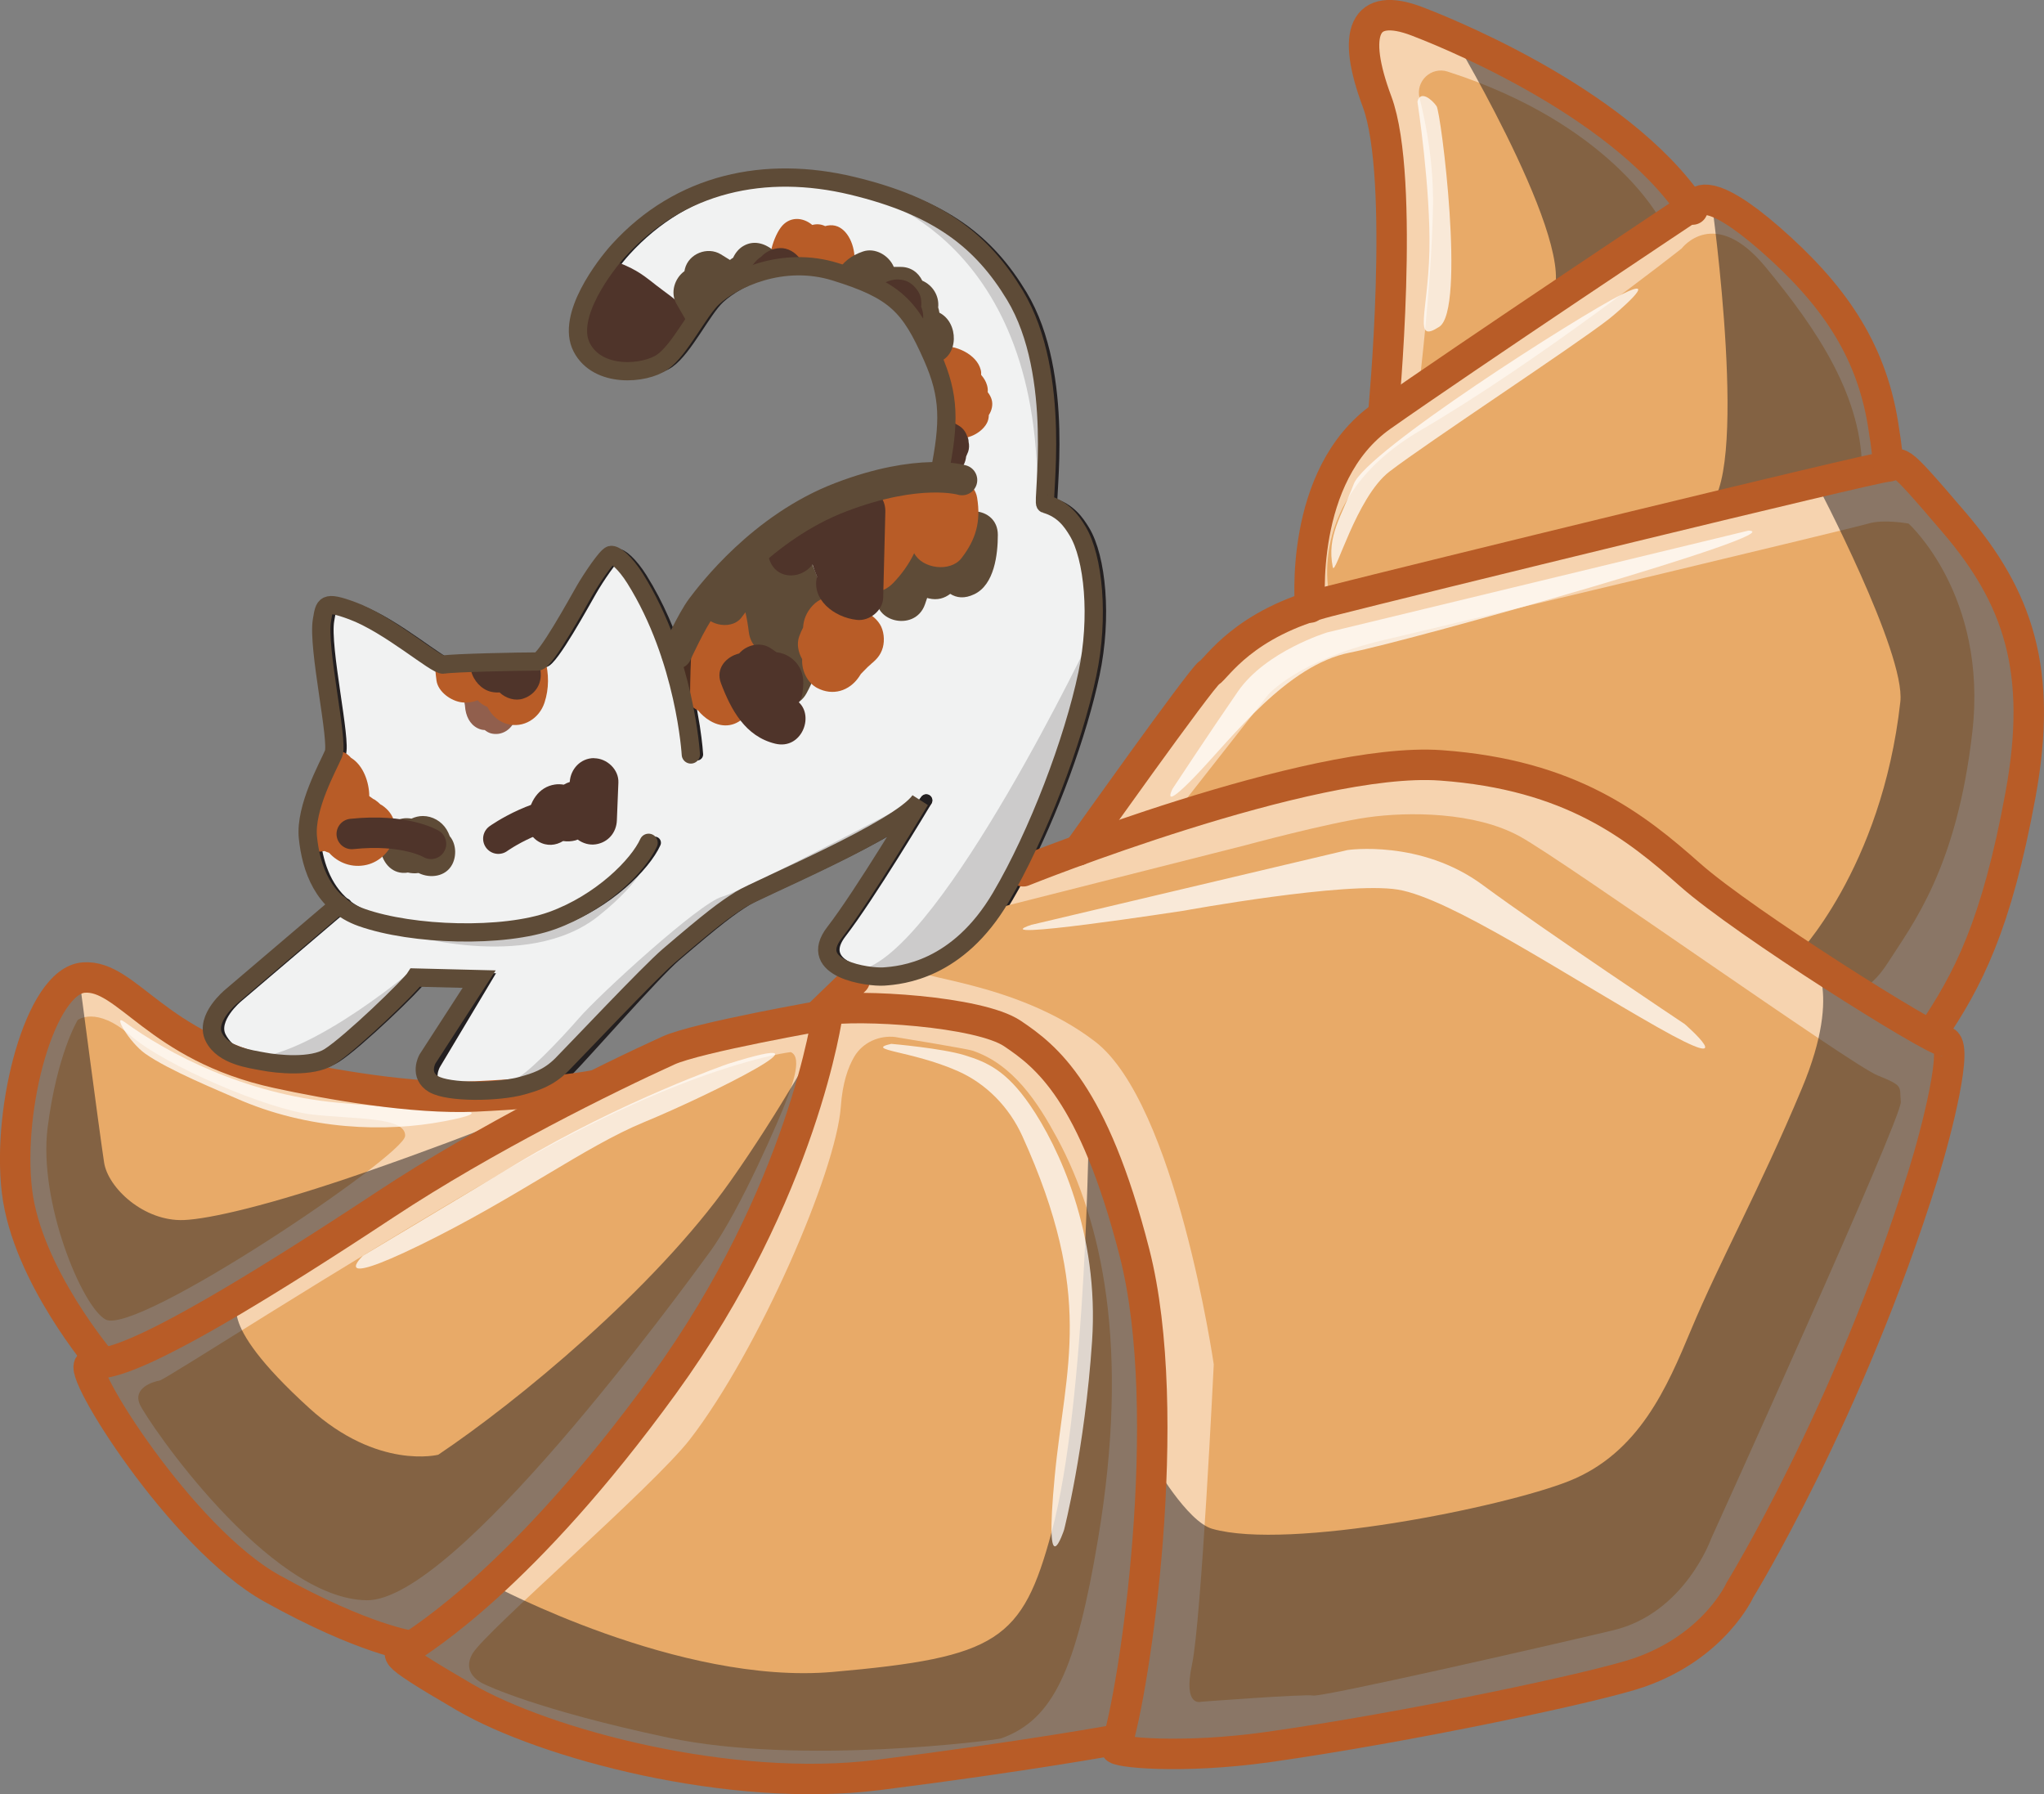 <?xml version="1.0" encoding="UTF-8"?>
<svg xmlns="http://www.w3.org/2000/svg" viewBox="0 0 335.76 294.7">
  <rect x="0" y="0" width="335.76" height="294.7" fill="#808080" stroke="none"/>
  <defs>
    <style>
      .cls-1, .cls-2, .cls-3 {
        stroke-width: 5px;
      }

      .cls-1, .cls-2, .cls-3, .cls-4, .cls-5 {
        fill: none;
        stroke-linecap: round;
        stroke-miterlimit: 10;
      }

      .cls-1, .cls-4 {
        stroke: #5e4b37;
      }

      .cls-6 {
        opacity: .18;
      }

      .cls-6, .cls-7, .cls-8 {
        fill: #231f20;
      }

      .cls-2 {
        stroke: #4f342a;
      }

      .cls-9 {
        fill: #f6d3af;
      }

      .cls-10 {
        fill: #b85c27;
      }

      .cls-11 {
        fill: #4f342a;
      }

      .cls-3 {
        stroke: #b85c27;
      }

      .cls-7 {
        opacity: .51;
      }

      .cls-7, .cls-8 {
        mix-blend-mode: overlay;
      }

      .cls-4 {
        stroke-width: 3px;
      }

      .cls-12 {
        fill: #f1f2f2;
      }

      .cls-13 {
        isolation: isolate;
      }

      .cls-14 {
        fill: #5e4b37;
      }

      .cls-15 {
        fill: #5e4b37;
      }

      .cls-16 {
        fill: #915f4d;
      }

      .cls-5 {
        stroke: #231f20;
        stroke-width: 2px;
      }

      .cls-17 {
        fill: #fff;
        opacity: .74;
      }

      .cls-18 {
        fill: #e8aa68;
      }

      .cls-8 {
        opacity: .75;
      }

      .cls-19 {
        fill: #b85c27;
      }
    </style>
  </defs>
  <g class="cls-13">
    <g id="Layer_2" data-name="Layer 2">
      <g id="Line_art" data-name="Line art">
        <g>
          <g>
            <g>
              <path class="cls-9" d="M216.24,99.65c.97-.32,1.99-.61,3.07-.89,14.04-3.57,88.73-21.83,91.53-22.08.17-.02.32-.04.45-.08,2.16-.46.94-2.25,10.79,9.27,10.47,12.26,14.59,24.27,10.85,44.68-3.96,21.58-8.68,30.51-14.55,39.19l-.44.15c-7.92-4.25-31.59-19.38-39.27-26.19-8.93-7.91-19.53-16.47-40.97-18-15.18-1.08-43.94,8.41-59.46,14.05l-.03-.07s20.17-28.4,21.44-29.17c1.18-.71,4.97-7.07,16.59-10.86Z"/>
              <path class="cls-9" d="M184.74,285.68c3.25-11.78,9.13-54.63,2.66-79.94-6.77-26.42-14.56-32.29-20.05-36-5.31-3.58-24.17-4.78-30.45-3.92-.2.03-.39.06-.56.09l6.12-5.87h0c1.55.3,3,.39,3.75.34,2.88-.2,12.17-1.02,19.23-13.02.69-1.17,1.37-2.4,2.05-3.69l.18.09s4.15-1.68,10.57-4.01c15.52-5.64,44.28-15.13,59.46-14.05,21.44,1.53,32.04,10.09,40.97,18,7.68,6.81,31.35,21.94,39.27,26.19,1.29.7,2.17,1.1,2.48,1.13,2.43.23-1.22,14.69-3.45,21.83-12.25,39.32-30.13,68.3-30.13,68.3,0,0-4.08,9.19-16.46,13.53-6.9,2.42-38.26,9.05-61.03,12.25-14.27,2.02-25.26.87-25.02.13.13-.4.27-.86.41-1.38Z"/>
              <path class="cls-9" d="M278.8,34.05c.74-.5,1.15-.77,1.15-.77,0,0,1.66-2.94,11.87,6,10.22,8.93,16.47,17.87,18.51,30.25.73,4.42.9,6.77.9,6.77l.06.3c-.13.04-.28.06-.45.08-2.8.25-77.49,18.51-91.53,22.08-1.08.28-2.1.57-3.07.89-.15-1.87-1.38-22.03,11.75-31.27.11-.08.23-.16.35-.25,12.61-8.84,44.05-29.82,50.46-34.08Z"/>
              <path class="cls-9" d="M278.8,34.05c-6.41,4.26-37.85,25.24-50.46,34.08l-.09-.13s3.7-38.68-1.02-51.32c-4.2-11.24-2.3-16.6,6.64-13.15,2.02.78,32.52,12.35,44.93,30.52Z"/>
              <path class="cls-9" d="M187.4,205.74c6.47,25.31.59,68.16-2.66,79.94-1.35.24-16.35,2.93-39.47,5.85-24.26,3.06-54.72-5.09-67.92-12.77-14.04-8.17-10.66-7-9.19-8.04.13-.09.3-.21.53-.36,3.63-2.43,19.72-13.11,41.35-42.91,21.69-29.89,26.43-57.74,26.89-60.76.03-.18.04-.27.04-.27l-.07-.6c6.28-.86,25.14.34,30.45,3.92,5.49,3.71,13.28,9.58,20.05,36Z"/>
              <path class="cls-12" d="M111.42,108.46l.23-.08s2.98-6.47,4.6-8.59c1.62-2.13,9.96-13.2,22.89-18.13,7.4-2.82,12.85-3.34,16.16-3.26v-.57c1.71-8.43,1.71-12.77-1.09-19.15-3.73-8.47-6.13-10.98-16-14.04-8.66-2.69-16.77,1.19-20.09,4.25-2.34,2.16-5.36,8.51-8.25,10.56-2.9,2.04-10.71,2.58-13.28-2.39-2.64-5.1,3.84-13.49,6.04-15.91,10.13-11.15,24.17-14.04,38.38-10.64,14.22,3.4,21.37,9.11,26.73,17.96,7.95,13.12,4.42,34.12,5.02,34.29,2.98.86,4.32,2.86,5.28,4.43,2.63,4.34,3.57,14.21,1.61,23.49-2.07,9.83-6.85,22.94-12.16,32.99-.68,1.29-1.36,2.52-2.05,3.69-7.06,12-16.35,12.82-19.23,13.02-.75.05-2.2-.04-3.75-.35-3.57-.73-7.61-2.66-4.34-6.88,4.53-5.85,13.46-20.73,14.01-21.65-3.45,4.87-26.7,14.51-29.41,16.2-2.73,1.7-4.77,3.23-11.83,9.28-3.26,2.78-15.32,16.51-17.54,18.72-2.21,2.22-4.44,3.15-6.55,3.75-.34.1-.71.18-1.11.26-1.93.13-4.11.26-6.55.37-.32.01-.65.03-.98.03-2.52-.13-4.8-.53-5.91-1.18-2.47-1.44-.85-4.17-.85-4.17l8.34-13.95-10.47-.26c-.85,1.36-10.64,10.81-14.13,13.02-2.86,1.82-8.68,2.39-10.89,1.96-.26-.05-.56-.12-.89-.21-2.28-.64-5.85-2.3-7.2-4.98-1.53-3.06,2.81-6.64,2.81-6.64l17.73-15.1c-3.47-2.84-4.7-7.22-5.09-11.03-.51-4.93,3.36-11.74,4.21-13.78.85-2.05-2.68-17.49-1.91-21.92.44-2.54.38-3.28,4.98-1.57,6.14,2.27,13.79,9.07,14.98,8.85,1.57-.29,12.51-.51,15.48-.51,1.28,0,6.63-9.8,7.71-11.66,1.1-1.92,3.61-5.66,4.29-5.83.69-.17,2.41,1.33,4,3.87,2.77,4.43,4.72,9.14,6.07,13.44Z"/>
              <path class="cls-9" d="M136.84,166.68h.09c-.46,3.03-5.2,30.88-26.89,60.77-21.63,29.8-37.72,40.48-41.35,42.91l-.02-.02s-7.72-.97-22.97-9.45c-14.94-8.3-32.37-36.33-29.88-36.76.57-.1,1.16-.1,2.05-.24,3.68-.6,12.48-3.63,46.46-26.06,11.19-7.39,23.98-14.29,34.16-19.38,4.85-2.43,9.1-4.44,12.31-5.9,4.79-2.18,26.04-5.87,26.04-5.87Z"/>
              <path class="cls-9" d="M98.42,178.3l.07.15c-10.18,5.09-22.97,11.99-34.16,19.38-33.98,22.43-42.78,25.46-46.46,26.06v-.02s-12.44-14.82-14.05-28.21c-1.66-13.79,3.83-34.6,10.98-35.11,6.74-.48,11.32,10.05,28.53,14.88,1.04.3,2.12.57,3.26.82,8.19,1.79,21.46,4.16,31.57,3.86,2.59.14,5.42,0,7.53-.4,9.04-.64,12.73-1.41,12.73-1.41Z"/>
            </g>
            <g>
              <path class="cls-5" d="M114.5,123.91s-.39-6.93-3.08-15.45c-1.35-4.3-3.3-9.01-6.07-13.44-1.59-2.54-3.31-4.04-4-3.87-.68.17-3.19,3.91-4.29,5.83-1.08,1.86-6.43,11.66-7.71,11.66-2.97,0-13.91.22-15.48.51-1.19.22-8.84-6.58-14.98-8.85-4.6-1.71-4.54-.97-4.98,1.57-.77,4.43,2.76,19.87,1.91,21.92-.85,2.04-4.72,8.85-4.21,13.78.39,3.81,1.62,8.19,5.09,11.03,1.03.85,2.26,1.56,3.72,2.08,8.38,2.96,23.32,3.4,31.32.51s14.13-9.02,15.83-12.77"/>
              <path class="cls-5" d="M152.16,131.45s-.02.03-.03.05c-.55.92-9.48,15.8-14.01,21.65-3.27,4.22.77,6.15,4.34,6.88,1.55.31,3,.4,3.75.35,2.88-.2,12.17-1.02,19.23-13.02.69-1.17,1.37-2.4,2.05-3.69,5.31-10.05,10.09-23.16,12.16-32.99,1.96-9.28,1.02-19.15-1.61-23.49-.96-1.57-2.3-3.57-5.28-4.43-.6-.17,2.93-21.17-5.02-34.29-5.36-8.85-12.51-14.56-26.73-17.96-14.21-3.4-28.25-.51-38.38,10.64-2.2,2.42-8.68,10.81-6.04,15.91,2.57,4.97,10.38,4.43,13.28,2.39,2.89-2.05,5.91-8.4,8.25-10.56,3.32-3.06,11.43-6.94,20.09-4.25,9.87,3.06,12.27,5.57,16,14.04,2.8,6.38,2.8,10.72,1.1,19.15"/>
              <path class="cls-5" d="M56.76,148.55l-.06.05-17.73,15.1s-4.34,3.58-2.81,6.64c1.35,2.68,4.92,4.34,7.2,4.98.33.09.63.16.89.21,2.21.43,8.03-.14,10.89-1.96,3.49-2.21,13.28-11.66,14.13-13.02l10.47.26-8.34,13.95s-1.62,2.73.85,4.17c1.11.65,3.39,1.05,5.91,1.18,2.59.14,5.42,0,7.53-.4.4-.08.77-.16,1.11-.26,2.11-.6,4.34-1.53,6.55-3.75,2.22-2.21,14.28-15.94,17.54-18.72,7.06-6.05,9.1-7.58,11.83-9.28,2.71-1.69,25.96-11.33,29.41-16.2"/>
              <path class="cls-5" d="M159.06,78.85s-1.28-.39-3.76-.45c-3.31-.08-8.76.44-16.16,3.26-12.93,4.93-21.27,16-22.89,18.13-1.62,2.12-4.6,8.59-4.6,8.59"/>
              <line class="cls-5" x1="136.34" y1="165.91" x2="142.46" y2="160.04"/>
              <path class="cls-5" d="M167.67,143.76s4.15-1.68,10.57-4.01c15.52-5.64,44.28-15.13,59.46-14.05,21.44,1.53,32.04,10.09,40.97,18,7.68,6.81,31.35,21.94,39.27,26.19,1.29.7,2.17,1.1,2.48,1.13,2.43.23-1.22,14.69-3.45,21.83-12.25,39.32-30.13,68.3-30.13,68.3,0,0-4.08,9.19-16.46,13.53-6.9,2.42-38.26,9.05-61.03,12.25-14.27,2.02-25.26.87-25.02.13.13-.4.27-.86.41-1.38,3.25-11.78,9.13-54.63,2.66-79.94-6.77-26.42-14.56-32.29-20.05-36-5.31-3.58-24.17-4.78-30.45-3.92-.2.03-.39.06-.56.09h-.01"/>
              <path class="cls-5" d="M178.21,139.68s20.17-28.4,21.44-29.17c1.18-.71,4.97-7.07,16.59-10.86.97-.32,1.99-.61,3.07-.89,14.04-3.57,88.73-21.83,91.53-22.08.17-.02.32-.04.45-.08,2.16-.46.94-2.25,10.79,9.27,10.47,12.26,14.59,24.27,10.85,44.68-3.96,21.58-8.68,30.51-14.55,39.19"/>
              <path class="cls-5" d="M216.25,99.79s0-.05-.01-.14c-.15-1.87-1.38-22.03,11.75-31.27.11-.08.23-.16.35-.25,12.61-8.84,44.05-29.82,50.46-34.08.74-.5,1.15-.77,1.15-.77,0,0,1.66-2.94,11.87,6,10.22,8.93,16.47,17.87,18.51,30.25.73,4.42.9,6.77.9,6.77"/>
              <path class="cls-5" d="M279.06,34.42c-.08-.12-.17-.25-.26-.37-12.41-18.17-42.91-29.74-44.93-30.52-8.94-3.45-10.84,1.91-6.64,13.15,4.72,12.64,1.02,51.32,1.02,51.32"/>
              <path class="cls-5" d="M136.97,166.42s0,.09-.04.27c-.46,3.02-5.2,30.87-26.89,60.76-21.63,29.8-37.72,40.48-41.35,42.91-.23.15-.4.27-.53.36-1.47,1.04-4.85-.13,9.19,8.04,13.2,7.68,43.66,15.83,67.92,12.77,23.12-2.92,38.12-5.61,39.47-5.85.07-.01.1-.02.1-.02"/>
              <path class="cls-5" d="M136.84,166.68s-21.25,3.69-26.04,5.87c-3.21,1.46-7.46,3.47-12.31,5.9-10.18,5.09-22.97,11.99-34.16,19.38-33.98,22.43-42.78,25.46-46.46,26.06-.89.14-1.48.14-2.05.24-2.49.43,14.94,28.46,29.88,36.76,15.25,8.48,22.97,9.45,22.97,9.45"/>
              <path class="cls-5" d="M98.42,178.3s-3.69.77-12.73,1.41c-1.93.13-4.11.26-6.55.37-.32.01-.65.03-.98.03-10.11.3-23.38-2.07-31.57-3.86-1.14-.25-2.22-.52-3.26-.82-17.21-4.83-21.79-15.36-28.53-14.88-7.15.51-12.64,21.32-10.98,35.11,1.61,13.39,14.05,28.21,14.05,28.21"/>
              <path class="cls-5" d="M82.89,137.74s6.98-5.02,14.12-4.51"/>
              <path class="cls-5" d="M71.82,138.59s-4.25-2.55-13.02-1.61"/>
            </g>
          </g>
          <path class="cls-18" d="M163.14,149.32l41.36-10.47s13.53-3.66,20.17-4.6,17.62-.94,25.02,3.15,54.3,37.45,58.72,39.23,3.57,1.79,3.83,4.34-31.15,71.74-31.15,71.74c0,0-4.34,12.26-16.09,15.06s-47.74,10.98-49.28,10.72-18.38,1.02-18.38,1.02c0,0-3.06,1.02-1.53-6.13s3.57-49.28,3.57-49.28c0,0-6.21-42.81-19.49-53.02s-31.4-10.43-28.43-11.91c4.77-2.38,11.66-9.87,11.66-9.87Z"/>
          <path class="cls-18" d="M192.5,134.26l15.83-20.17s4.85-5.62,18.89-8.94,77.11-18.38,79.66-19.15,6.64,0,6.64,0c0,0,13.02,11.74,10.47,34.21s-9.91,31.69-13.79,37.79c-3.57,5.62-6.13,4.6-6.13,4.6,0,0-11.49-6.64-32.17-24.51s-52.09-13.02-79.4-3.83Z"/>
          <path class="cls-18" d="M237.81,11.76c-2.72-.87-5.32,1.58-4.62,4.35,1.14,4.5,2.34,11.02,2.2,18.06-.26,13.02-2.3,29.36-2.3,29.36l39.57-27.57s-8.14-15.63-34.86-24.2Z"/>
          <path class="cls-18" d="M218.54,98.51s-4.85-16.34,14.81-27.83,42.89-29.87,42.89-29.87c0,0,5.36-7.15,13.79,3.06s16.09,21.45,15.83,33.96l-87.32,20.68Z"/>
          <path class="cls-18" d="M147.16,170.35s11.63,1.89,12.63,2.23c6.67,2.28,10.68,8.49,13.82,14.28,7.4,13.66,12.05,34.34,6.77,65.87-3.57,21.32-7.28,29.74-15.96,32.81-.76.27-32.94,4.47-54.64-.13s-30-8.68-30-8.68c0,0-4.21-1.53-2.17-5.11s29.72-27.44,35.74-35.23c11.23-14.55,24-43.91,24.77-54.64.27-3.83,1.17-6.42,2.2-8.18,1.39-2.36,4.13-3.58,6.84-3.23Z"/>
          <path class="cls-18" d="M129.86,172.81s-16.51,1.87-46.13,19.06-56.51,34.72-57.53,34.89-4.43,1.19-3.23,3.91,21.08,31.98,37.28,32.17c14.47.17,51.23-50.21,56.34-57.19s11.74-22.64,12.43-24.51,3.06-7.49.85-8.34Z"/>
          <path class="cls-18" d="M66.54,186.6c-.17,3.23-44.09,32.85-49.19,30.13-3.88-2.07-11.06-19.4-9.53-31.49s4.94-17.7,4.94-17.7c0,0,3.06-2.38,8.68,2.55s22.47,12.09,29.62,12.94,15.66.34,15.49,3.57Z"/>
          <path class="cls-19" d="M110.83,106.26c-.45.93-.68,1.96-.66,2.99.04,2.37,1.33,3.79,2.54,5.67.53.82,1.21,1.39,1.96,1.77.54.66,1.18,1.23,1.91,1.67,4.7,2.84,8.66-2.59,6.84-6.84-.06-.15-.07-.35-.04-.57.06-.18.11-.37.15-.55,3.05-1.77,4.27-6.53.27-8.54-.14-.07-.28-.12-.42-.18.28-1.46.07-2.95-.89-4.25-.89-1.21-2.08-1.99-3.33-2.28l-8.33,11.11Z"/>
          <path class="cls-14" d="M115.06,99.72c.42,2.86,4.91,3.99,6.69,1.77.24-.3.47-.61.7-.92.24,1.05.42,2.11.55,3.2.26,2.25,1.88,3.54,3.6,3.8-.28.76-.62,1.52-1.03,2.27-2.48,4.52,4.43,8.56,6.91,4.04,4.43-8.07,4.03-18.09-1.67-25.46-.62-.8-1.43-1.33-2.29-1.61l-13.45,12.91Z"/>
          <path class="cls-19" d="M144.51,102.49c-.6-.93-1.61-1.73-2.75-2.18-.09-.13-.17-.27-.26-.39-1.9-2.46-5.85-2.77-8.02-.45-1,1.07-1.49,2.31-1.56,3.6-.24.46-.46.95-.64,1.47-.44,1.22-.16,2.6.49,3.73-.11,1.87.84,3.87,2.47,4.73,2.55,1.34,5.25.51,6.84-1.79.11-.17.23-.34.34-.52.14-.16.31-.31.44-.45.22-.24.45-.47.68-.69.2-.18,1.11-.94.18-.21,1.08-.83,1.92-1.61,2.3-2.99.33-1.2.18-2.79-.5-3.85Z"/>
          <path class="cls-14" d="M73.87,137.31c-.14-.37-.31-.74-.51-1.07-.83-1.34-2.31-2.21-3.9-2.21-.65,0-1.29.16-1.87.43-.96-.17-1.95-.05-2.67.48-1.41,1.04-2.6,2.55-2.42,4.43.2,2.08,1.69,4.1,4,4,.16,0,.33-.03.49-.06.57.13,1.16.17,1.77.08.02,0,.03.02.05.03,1.88.9,4.41.58,5.47-1.43.75-1.42.66-3.43-.43-4.68Z"/>
          <path class="cls-11" d="M131.23,115.34c.28-.38.48-.81.55-1.3.25-1.63.35-3.11-.54-4.57-.78-1.3-2.18-2.18-3.69-2.34-.34-.25-.68-.49-1.04-.71-1.63-1.04-3.87-.51-5.09.91-2.11.51-3.91,2.44-3,4.86,1.65,4.38,4,8.77,8.93,9.96,4.27,1.03,6.44-4.44,3.86-6.81Z"/>
          <path class="cls-16" d="M82.41,110.73c-.2-.14-.42-.25-.63-.34-.24-.36-.52-.69-.9-.95-.72-.5-1.79-.71-2.6-.4-1.6.61-3.05,2.83-2.36,4.92.15.45.28.9.37,1.37.03.16.04.4.09.57,0,.02,0,.03,0,.05.11,1.63.77,3,2.08,3.66.4.2.79.29,1.17.3.3.24.63.44.99.54,1.78.48,3.66-.63,4.16-2.79.62-2.68-.36-5.49-2.37-6.92Z"/>
          <path class="cls-11" d="M97.58,124.52c-2.21,0-3.86,1.79-3.99,3.92-.34.11-.67.25-.98.44-.49-.08-.98-.1-1.48-.02-1.28.19-2.37.88-3.13,1.92-.38.52-.66,1.06-.87,1.68-.03.11-.07.22-.1.33-.12.46-.12.45,0-.03-1.25,1.77-.32,4.45,1.43,5.47,1.37.8,2.84.65,4.04-.09.67.1,1.35.07,2-.1.14-.04.27-.09.4-.14.84.62,1.92.94,2.96.78,2-.3,3.39-1.89,3.47-3.93l.25-6.21c.09-2.16-1.9-4-4-4Z"/>
          <path class="cls-19" d="M71.35,108.6c.17,1.21.18,1.97.35,3.18.27,1.89,2.44,3.38,4.16,3.58.91.11,1.79-.02,2.59-.35.18.19.38.37.59.53.3.23.66.42,1.03.58.63,1.32,1.82,2.4,3.22,2.79,2.72.75,5.3-.92,6.15-3.49.76-2.3.75-4.77.09-7.09l-18.18.28Z"/>
          <path class="cls-11" d="M77.56,108.77c-.09.72-.34.72-.16,1.46.37,1.54,1.66,3,3.21,3.38.51.12.99.15,1.45.12,1.02.97,2.55,1.45,3.87,1.02,2.15-.7,3.28-2.73,2.79-4.92-.23-1.03-.31-.42-.54-1.45l-10.64.38Z"/>
          <path class="cls-14" d="M156.01,86.96c-.74.05-1.47.29-2.11.7-1.94-2.28-5.78-1.87-6.9,1.4-.92,2.68-1.84,5.37-2.76,8.05-1.67,4.88,6.05,6.98,7.71,2.13.12-.34.24-.69.35-1.03.09.03.18.06.27.08,1.44.34,2.58-.03,3.52-.75,1.05.66,2.33.84,3.96.06,3.29-1.57,3.86-6.53,3.86-9.76-.01-4.84-7.07-5.13-7.92-.87Z"/>
          <path class="cls-19" d="M139.05,81.18c-.11,1.15.21,2.34.86,3.38-.03.04-.06.08-.1.15-.27.4-.37,1.59-.47,2.02-.33,1.39-.65,2.78-.98,4.17-1.1,4.7,4.77,8.6,8.36,4.86,1.41-1.46,2.57-3.08,3.45-4.9,1.33,2.58,5.95,3.16,7.76.83,2.41-3.12,3.21-6.04,2.58-9.94-.41-2.55-3.47-4.02-5.84-3.56l-15.62,2.99Z"/>
          <path class="cls-11" d="M125.64,88.63c-.64.67.39,1.81.59,2.72.83,3.86,5.2,4.04,7.24,1.37.22.68.47,1.35.74,2.01-.94,3.67,2.74,6.68,6.56,7.09,2.06.22,4.26-1.54,4.31-3.66.12-4.69.23-9.38.35-14.07.05-1.83-.95-3.1-2.24-3.73,0,0-15.82,6.47-17.55,8.27Z"/>
          <path class="cls-19" d="M54.8,123.18c1.27.03,2.22.54,2.86,1.29,2.01,1.22,2.98,3.98,3,6.3.21.13.42.29.63.45.13.06.26.11.37.2.3.21.57.45.83.7.09.05.17.09.26.14,4.18,2.83,1.84,8.77-2.52,9.79-2.4.56-4.68-.32-6.16-1.97-.25-.08-.5-.18-.76-.3-.93.18-1.87.15-2.79-.11,0,0-.44-6.07.87-8.68s3.4-7.8,3.4-7.8Z"/>
          <path class="cls-10" d="M155.38,72.11c-.62.75,2.52.03,3.68-.31,1.38-.4,2.54-1.32,3.06-2.32.21-.4.3-.86.31-1.31.51-.78.69-1.7.48-2.49-.12-.44-.34-.86-.66-1.26.03-.38,0-.77-.12-1.16-.17-.6-.51-1.17-.96-1.68.02-.3,0-.6-.09-.9-.63-2.36-3.9-4.16-7.2-3.83,0,0,2.58,13.94,1.5,15.26Z"/>
          <path class="cls-10" d="M127.76,43.46c-2.21.45-.92-4.16.48-6.07,1.38-1.88,3.61-1.77,5.19-.44.71-.19,1.44-.15,2.11.19.26-.08.54-.12.82-.14,2.29-.13,3.81,2.41,4,5.02.02.32.05.63.07.95.04.57-.12,1.82-.26,2.32,0,0-8.47-2.64-12.4-1.84Z"/>
          <path class="cls-11" d="M107.91,46.95c-3.08-2.46-3.69-2.74-7.32-4.27-.4-.17-3.19,2.98-3.43,4.83-1.53,2.33-1.7,2.98-2.15,5.89-.51.83.19,1.81.47,2.79.87,3.09,2.22,3.43,5.36,4.21,3.18.79,5.04.55,6.61-.32,2.74-.27,5.15-2.63,5.82-5.49.87-3.72-2.81-5.61-5.36-7.65Z"/>
          <path class="cls-15" d="M137.43,44.74c1.11-1.76,2.39-2.77,4.32-3.43,1.98-.68,4.26.61,5.07,2.53.34,0,.68,0,1.02,0,1.75-.04,3.01.92,3.66,2.26,1.73.75,2.81,2.51,2.61,4.4.09.28.16.56.2.86,3.25,1.66,3.17,7.18-.29,8.15,0,0-2.12-6.3-5.91-10.24-1.77-1.84-10.69-4.52-10.69-4.52Z"/>
          <path class="cls-15" d="M113.44,53.59c-.28-.26-.53-.58-.75-.97-.52-.9-1.04-1.8-1.56-2.7-1.08-1.86-.3-4.23,1.3-5.38.02-.13.05-.26.08-.39.63-2.49,3.7-3.7,5.88-2.39.51.3,1.01.62,1.52.94.16-.14.34-.26.52-.37.37-.81.97-1.52,1.67-1.92,1.67-.98,3.42-.48,4.85.63.49.38.98.76,1.48,1.15.58.45.92,1.08,1.07,1.78,0,0-9.01,1.96-9.77,2.55s-6.27,7.08-6.27,7.08Z"/>
          <path class="cls-11" d="M147.98,50.14c.61.37,2.91,4.31,2.91,4.31.24-.38.44-.83.58-1.26.31-.94.21-1.94-.16-2.83.11-.88-.03-1.78-.49-2.5-.55-.85-1.37-1.61-2.39-1.84-1.1-.25-2.06-.08-3.08.4-.39.18-.77.36-1.16.54-.34.16-.66.43-.94.75,0,0,4.13,2.04,4.73,2.41Z"/>
          <path class="cls-11" d="M122.88,45.71c-1.3.63.88-2.84,2.16-3.54.77-.86,1.95-1.37,3.07-1.42,1.3-.06,2.58.71,3.32,1.78.55.52.98,1.17,1.2,1.88,0,0-7.2.07-9.75,1.3Z"/>
          <path class="cls-11" d="M154.46,78.45c.98,0,2.43-.31,3.1-1.04.61-.66,1.06-1.51,1.14-2.42.11-.27.22-.53.34-.8.17-.53.19-1.06.07-1.6,0-.36-.09-.7-.27-1.01-.16-.5-.44-.93-.83-1.29-.51-.47-1.42-.89-2.08-1.11-.53-.17-.75-.11-1.28,0l-.19,9.25Z"/>
          <path class="cls-7" d="M238.97,6.51s22.13,37.11,15.32,42.89l23.66-15.49s-15.66-19.57-38.98-27.4Z"/>
          <path class="cls-7" d="M281.18,33.24s6.47,46.3-1.02,50.38l29.96-6.98s-3.23-18.89-8.34-25.7c-5.42-7.22-20.6-17.7-20.6-17.7Z"/>
          <path class="cls-7" d="M312.33,76.3s-13.96,3.06-13.96,3.06c0,0,14.68,27.85,13.79,35.91-3.06,27.57-17.19,41.87-17.19,41.87l22.47,13.11s14.13-26.55,16.17-49.7-21.28-44.26-21.28-44.26Z"/>
          <path class="cls-7" d="M297.35,156.98s5.62,5.11-1.36,21.79-13.45,28.26-18.21,39.66c-3.9,9.33-8.51,20.26-20.09,24.85-10.78,4.28-45.96,11.4-58.55,7.83-4.17-1.18-9.7-10.89-9.7-10.89l-5.45,47.32s27.82,1.2,79.83-11.23c23.49-5.62,27.29-26.15,34.89-39.83,10.92-19.65,19.32-50.14,21.79-61.11.57-2.53-1.69-4.25-3.96-5.51l-19.19-12.87Z"/>
          <path class="cls-7" d="M178.88,183.2s-.34,46.98-6.13,68.43c-4.81,17.82-8.85,20.6-35.91,22.98-25.24,2.22-56-14.3-56-14.3,0,0-14.3,10.04-14.64,11.57,9.7,6.3,40.68,31.32,116.94,13.96,0,0,18.21-56-4.26-102.64Z"/>
          <path class="cls-7" d="M134.8,170.26s-6.64,12.17-14.81,23.74c-12.52,17.73-35.02,36.23-48,44.94,0,0-9.96,2.55-21.19-7.66-16.3-14.82-11.23-17.87-11.23-17.87,0,0-23.4,11.32-24.26,11.32s10.72,21.79,24.68,32.68c12.62,9.85,24.32,13.15,27.91,12.09,4.6-1.36,56.51-52.26,66.89-99.23Z"/>
          <path class="cls-7" d="M13.01,160.56s3.32,25.36,4.09,30.38c.64,4.18,6.56,9.72,13.11,9.45,4.09-.17,13.79-2.3,29.96-7.91,19.48-6.77,31.48-12.01,33.28-12.77,0,0-68.77,42.64-70.47,41.96s-6.3,3.57-8.68-.85c-1.21-2.25-9.79-8.5-10.72-17.36-3.32-31.66,5.53-40.85,9.45-42.89Z"/>
          <path class="cls-6" d="M179.39,104.22s-24.34,51.06-37.62,54.98c0,0,10.21,4.26,19.06-6.81s17.87-39.49,18.55-48.17Z"/>
          <path class="cls-6" d="M150.63,131.28s-28.26,14.98-32,16-20.09,16-23.49,19.91-8.85,9.53-10.55,10.04-10.89,2.89-11.91,2.04c0,0,11.74,2.21,17.53-1.87s21.62-25.19,27.4-26.89,32.51-17.53,33.02-19.23Z"/>
          <path class="cls-6" d="M67.65,159.41s-20.04,16.98-29.23,14.04c0,0,8.55,4.09,16.34-.26s12.89-13.79,12.89-13.79Z"/>
          <path class="cls-6" d="M65.67,153.15s20.85,6.7,32.62-2.68c7.53-6,8.49-9.89,8.49-10.91,0,0-11.87,17.74-41.11,13.6Z"/>
          <path class="cls-8" d="M113.48,122.64s-.77-20.3,1.53-23.11l-4.47,10.09s3.06,8.81,2.94,13.02Z"/>
          <path class="cls-6" d="M142.29,32s29.47,6.99,28.06,51.54l1.53.22s2.81-27.58-6.83-37.85c-12.21-13.02-22.77-13.91-22.77-13.91Z"/>
          <path class="cls-17" d="M232.84,16.7s2.2,14.41,1.96,24.56-2.72,15.24,1.63,12.41.29-35.15-.45-36.23-2.68-2.71-3.14-.74Z"/>
          <path class="cls-17" d="M266.42,48.34c-7.15,3.57-42,25.79-44.04,31.15s-4.47,8.55-3.45,13.66c.35,1.74,3.83-11.49,9.32-15.7,6.31-4.84,30.26-20.55,36-25.02,1.18-.91,8.82-7.41,2.17-4.09Z"/>
          <path class="cls-17" d="M287.22,87.15l-69.19,16.72s-10.09,3.06-14.68,9.7-10.72,15.96-10.72,15.96c0,0-2.17,4.09,3.83-2.17s14.94-18.13,25.28-20.17,73.02-19.79,65.49-20.04Z"/>
          <path class="cls-17" d="M169.52,151.88l51.83-12.26s12-1.79,22.21,5.74,33.19,22.85,33.19,22.85c0,0,9.97,8.69-4.47.51-15.32-8.68-34.09-21.19-42.64-22.6s-35.11,3.45-35.11,3.45c0,0-33.96,5.23-25.02,2.3Z"/>
          <path class="cls-17" d="M146.37,171.45s8.36.72,12.09,1.87,6.85,2.55,10.72,8.17c4.76,6.9,11.4,21.11,10.21,38.81s-4.6,30.98-4.6,30.98c0,0-3.34,10.15-1.53-8.85,1.71-17.94,6.64-29.47-5.33-55.84-2.15-4.73-5.91-8.62-10.67-10.7-7.64-3.34-15.34-3.4-10.89-4.43Z"/>
          <path class="cls-17" d="M119.61,174.73s-17.36,6-34.85,16.47-25.15,15.06-25.15,15.06c0,0-6,5.75,9.45-1.79,15.96-7.79,26.97-16.14,36.77-20.17,10.85-4.47,33.32-15.7,13.79-9.57Z"/>
          <path class="cls-17" d="M20.42,167.83c7.15,5.23,19.79,11.87,34.98,13.28,9.91.92,18.89,1.28,18.89,1.28,0,0,8.04,0-1.4,1.79s-22.17,1.52-34.21-3.83c-2.71-1.21-10.96-4.55-14.81-7.28-2.67-1.89-5.43-6.69-3.45-5.23Z"/>
          <path class="cls-3" d="M97.39,178.3s-5.44,1.14-19.28,1.79c-10.22.48-24.09-1.99-32.55-3.83-19.91-4.34-24.64-16.21-31.79-15.7s-12.64,21.32-10.98,35.11,14.04,28.21,14.04,28.21"/>
          <path class="cls-4" d="M113.48,123.92s-.89-15.7-9.15-28.89c-1.59-2.54-3.32-4.04-4-3.87s-3.19,3.91-4.3,5.83-6.43,11.66-7.7,11.66c-2.97,0-13.91.22-15.49.51-1.18.22-8.84-6.58-14.98-8.85-4.6-1.7-4.54-.96-4.98,1.57-.77,4.43,2.77,19.87,1.91,21.91s-4.72,8.85-4.21,13.79,2.43,10.85,8.81,13.11c8.38,2.96,23.32,3.4,31.32.51s14.13-9.02,15.83-12.77"/>
          <path class="cls-1" d="M158.03,78.85s-6.98-2.13-19.91,2.81-21.28,16-22.89,18.13-4.09,7.57-4.09,7.57"/>
          <path class="cls-3" d="M168.07,143.11s47.15-18.94,68.6-17.4,32.04,10.09,40.98,18,39.53,27.1,41.74,27.32c2.43.23-1.22,14.69-3.45,21.83-12.26,39.32-30.13,68.3-30.13,68.3,0,0-4.09,9.19-16.47,13.53-6.9,2.42-38.25,9.05-61.02,12.26-14.27,2.01-25.27.87-25.02.13,3.11-9.33,9.83-54.89,3.06-81.32s-14.55-32.3-20.04-36-25.4-4.85-31.02-3.83l5.11-4.94"/>
          <path class="cls-3" d="M177.18,139.68s20.17-28.4,21.45-29.17,5.62-8.17,19.66-11.74,88.72-21.83,91.53-22.09.77-3.06,11.23,9.19,14.59,24.27,10.85,44.68c-3.96,21.57-8.68,30.51-14.55,39.19"/>
          <path class="cls-3" d="M215.22,99.79s-2.04-21.7,11.74-31.4,51.96-35.11,51.96-35.11c0,0,1.66-2.94,11.87,6s16.47,17.87,18.51,30.26c.73,4.42.89,6.77.89,6.77"/>
          <path class="cls-3" d="M227.22,68s3.7-38.68-1.02-51.32c-4.2-11.24-2.3-16.6,6.64-13.15,2.04.79,32.94,12.51,45.19,30.89"/>
          <path class="cls-3" d="M135.95,166.43s-3.96,29.36-26.94,61.02-39.7,41.74-41.87,43.28c-1.47,1.04-4.85-.13,9.19,8.04,13.19,7.67,43.66,15.83,67.91,12.77s39.57-5.87,39.57-5.87"/>
          <path class="cls-3" d="M135.82,166.68s-21.25,3.69-26.04,5.87c-9.97,4.53-29.96,14.38-46.47,25.28-42.2,27.86-45.57,25.79-48.51,26.3-2.49.43,14.94,28.47,29.87,36.77,15.26,8.48,22.98,9.45,22.98,9.45"/>
          <path class="cls-2" d="M81.86,137.75s6.98-5.02,14.13-4.51"/>
          <path class="cls-2" d="M70.8,138.6s-4.26-2.55-13.02-1.62"/>
          <path class="cls-4" d="M55.73,148.56l-17.79,15.15s-4.34,3.57-2.81,6.64,6.03,3.6,8.13,4c2.21.43,7.99,1.05,10.85-.77,3.49-2.21,13.28-11.66,14.13-13.02l10.47.26-8.51,13.15s-1.45,2.64,1.02,4.09,10.64,1.36,14.55.26c2.11-.6,4.3-1.23,6.51-3.45s14.32-15.09,17.57-17.87c7.06-6.04,9.11-7.57,11.83-9.28s26.13-11.4,29.45-16.26c0,0-9.36,15.66-14.04,21.7s5.62,7.4,8.09,7.23c2.89-.2,12.17-1.02,19.23-13.02,6.09-10.34,11.88-25.61,14.21-36.68,1.96-9.28,1.02-19.15-1.62-23.49-.95-1.57-2.3-3.57-5.28-4.43-.6-.17,2.93-21.17-5.02-34.3-5.36-8.85-12.51-14.55-26.72-17.96s-28.26-.51-38.38,10.64c-2.2,2.42-8.68,10.81-6.04,15.91s10.38,4.43,13.28,2.38,5.91-8.39,8.26-10.55c3.32-3.06,11.43-6.94,20.09-4.26,9.87,3.06,12.27,5.57,16,14.04,2.81,6.38,2.81,10.72,1.11,19.15"/>
        </g>
      </g>
    </g>
  </g>
</svg>